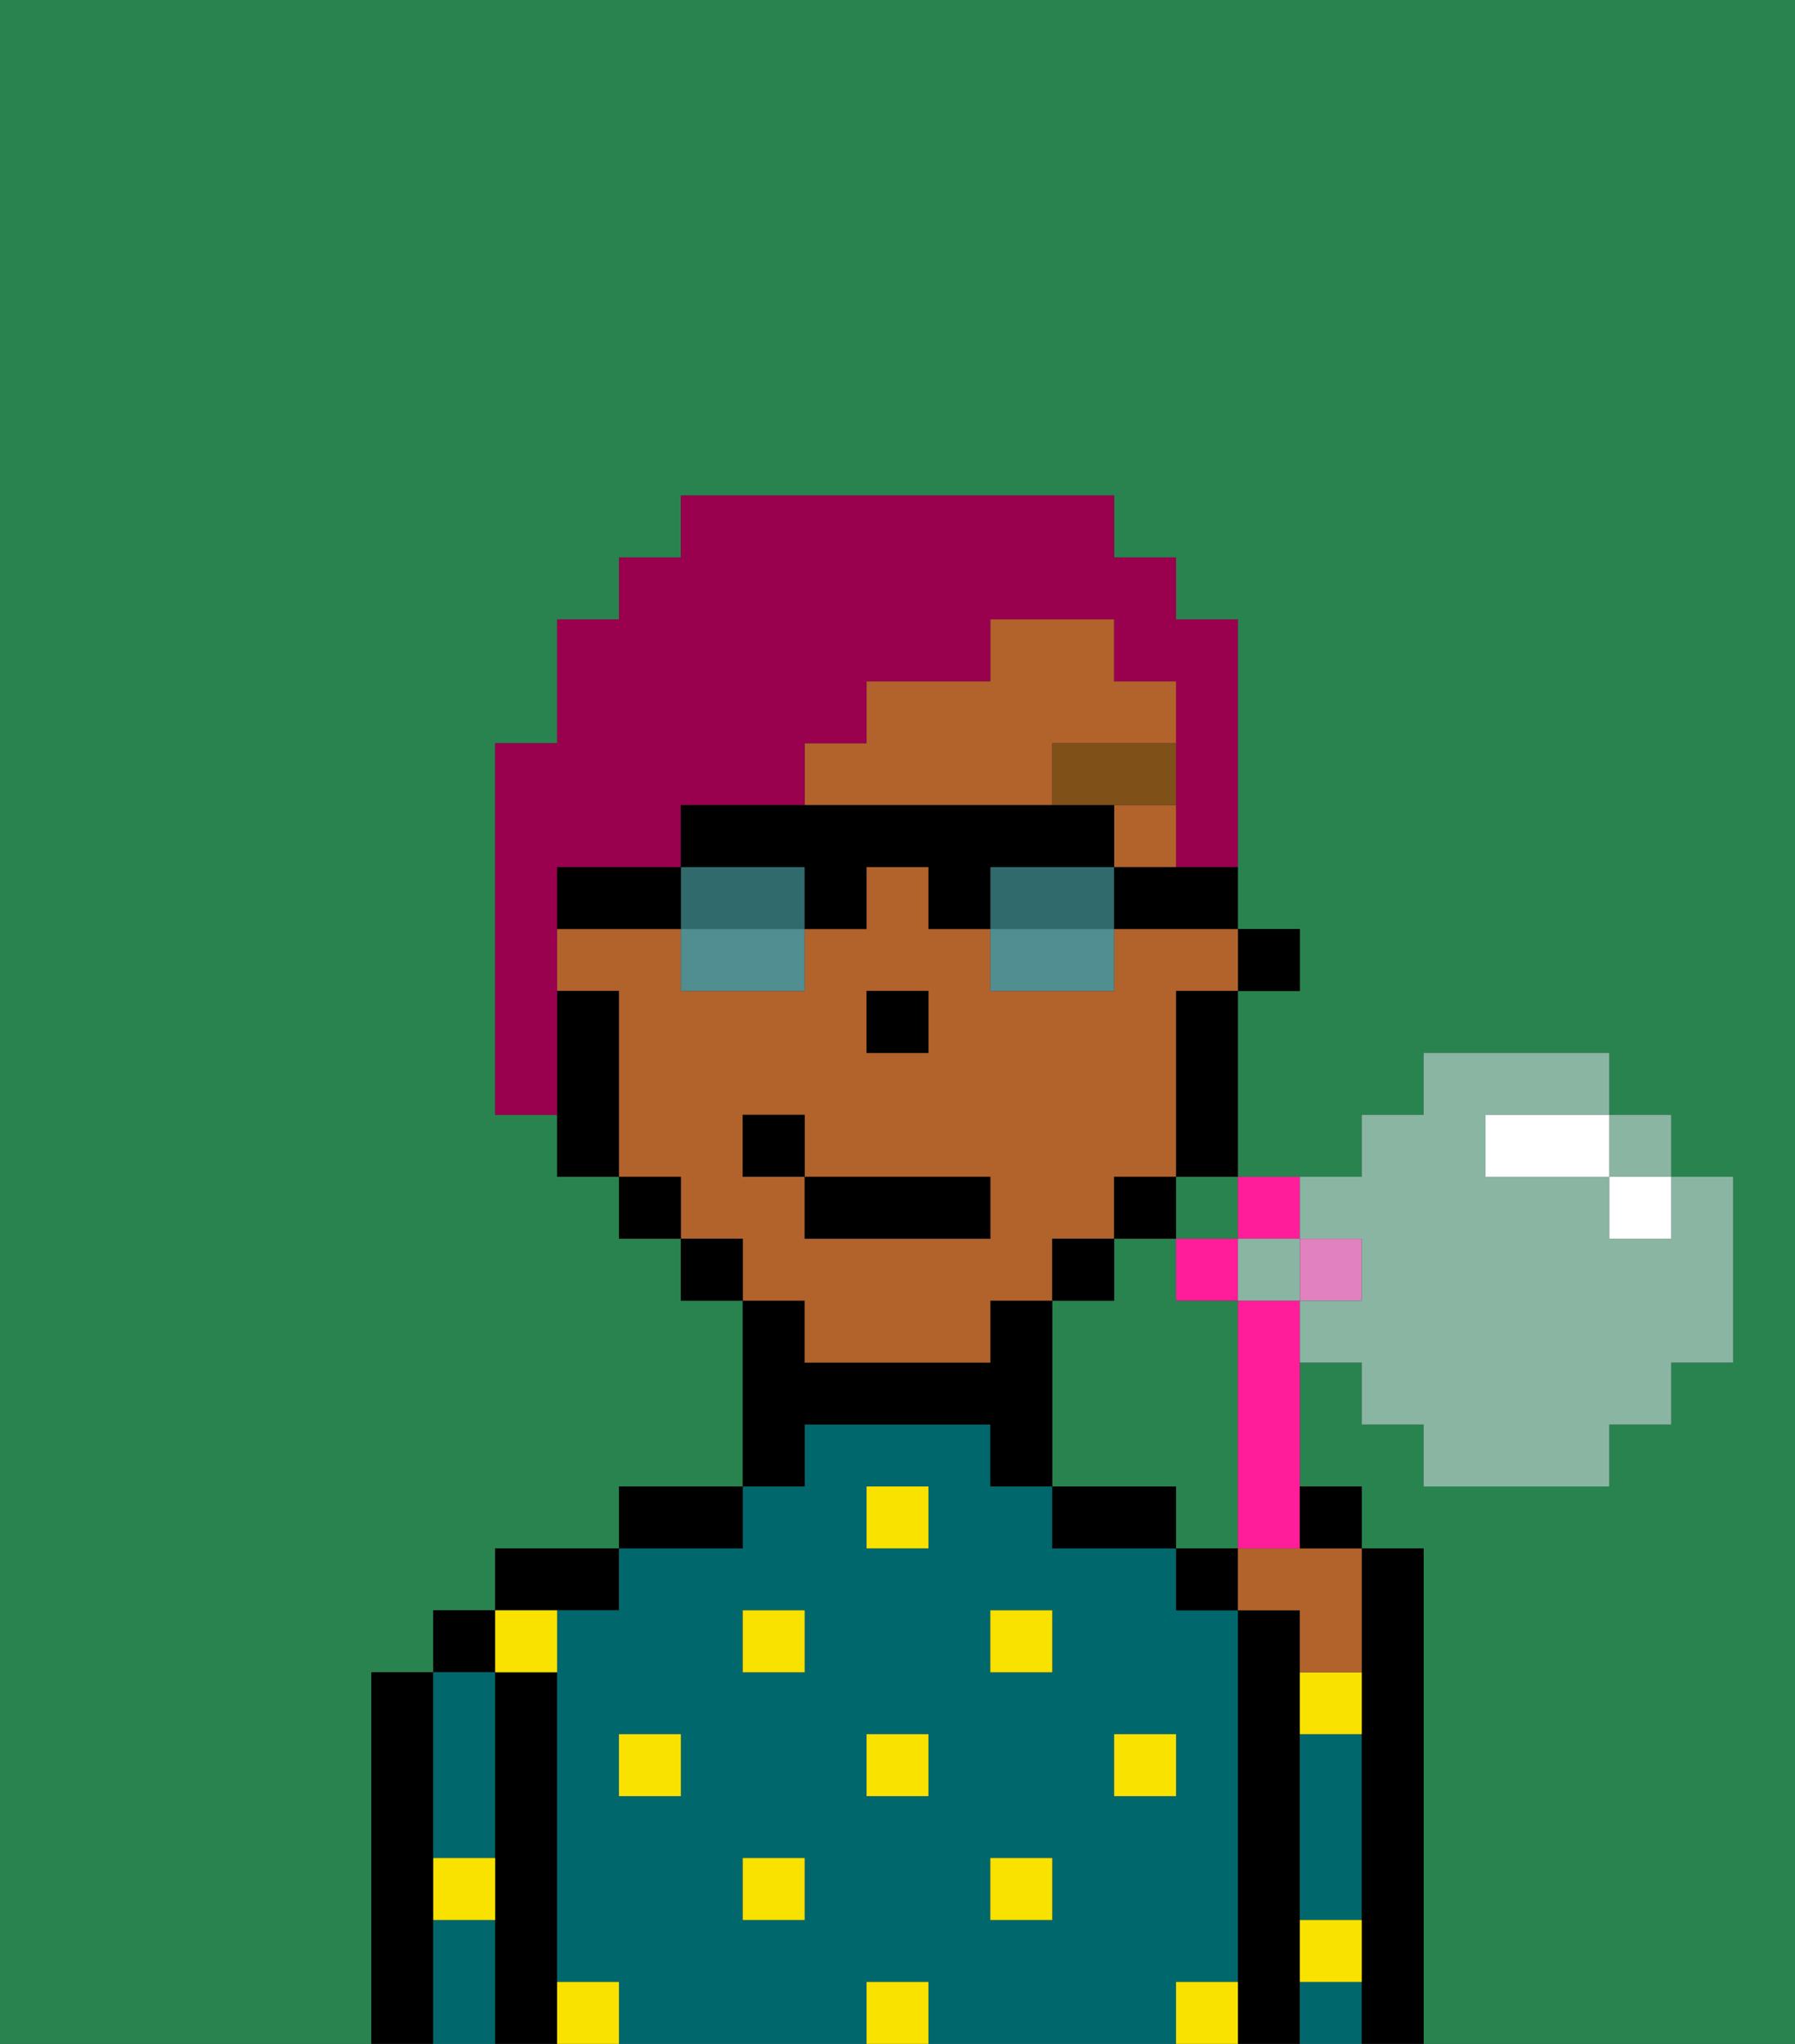 <svg xmlns="http://www.w3.org/2000/svg" viewBox="0 0 29 33"><rect x="0" y="0" width="29" height="33" fill="#333333" stroke="none"/><defs><style>polygon,rect,path{shape-rendering:crispedges;}.la86-1{fill:#29834f;}.la86-2{fill:#000000;}.la86-3{fill:#00686d;}.la86-4{fill:#f9e100;}.la86-5{fill:#b2622b;}.la86-6{fill:#7f5018;}.la86-7{fill:#99004d;}.la86-8{fill:#316a6d;}.la86-9{fill:#508e91;}.la86-10{fill:#ff1d99;}.la86-11{fill:#e281bf;}.la86-12{fill:#8ab5a3;}.la86-13{fill:#ffffff;}</style></defs><path class="la86-1" d="M20,22V21H19V20H18v1H17v3h2v1h1Z"/><path class="la86-1" d="M24,18h0Z"/><rect class="la86-1" x="20" y="21" width="1"/><rect class="la86-1" x="26" y="19" width="1"/><polygon class="la86-1" points="19 20 20 20 20 20 20 19 19 19 19 20"/><path class="la86-1" d="M0,33H29V0H0Zm6-1V27H7V26H8V25h2V24h2V21H11V20H10V19H9V18H8V12H9V10h1V9h1V8h7V9h1v1h1v5h1v1H20v3h2V18h1V17h3v1h1v1h1v3H27v1H26v1H23V23H22V22H21v2h1v1h1v8H6Z"/><path class="la86-2" d="M7,32V27H6v6H7Z"/><rect class="la86-2" x="7" y="26" width="1" height="1"/><path class="la86-3" d="M7,30H8V27H7v3Z"/><path class="la86-3" d="M7,31v2H8V31Z"/><path class="la86-2" d="M9,31V27H8v6H9V31Z"/><path class="la86-2" d="M10,26V25H8v1h2Z"/><path class="la86-3" d="M9,26v6h1v1h4V32h1v1h4V32h1V26H19V25H17V24H16V23H13v1H12v1H10v1Zm9,2h1v1H18Zm-2-2h1v1H16Zm0,4h1v1H16Zm-2-6h1v1H14Zm0,4h1v1H14Zm-2-2h1v1H12Zm0,4h1v1H12Zm-1-2v1H10V28Z"/><path class="la86-2" d="M12,24H10v1h2Z"/><path class="la86-2" d="M13,23h3v1h1V21H16v1H13V21H12v3h1Z"/><path class="la86-2" d="M18,24H17v1h2V24Z"/><rect class="la86-2" x="19" y="25" width="1" height="1"/><path class="la86-2" d="M21,31V26H20v7h1V31Z"/><path class="la86-3" d="M21,29v2h1V28H21Z"/><path class="la86-3" d="M21,32v1h1V32Z"/><path class="la86-2" d="M22,28v5h1V25H22v3Z"/><rect class="la86-4" x="10" y="28" width="1" height="1"/><rect class="la86-4" x="12" y="30" width="1" height="1"/><rect class="la86-4" x="14" y="28" width="1" height="1"/><path class="la86-4" d="M14,32v1h1V32Z"/><rect class="la86-4" x="12" y="26" width="1" height="1"/><rect class="la86-4" x="16" y="30" width="1" height="1"/><rect class="la86-4" x="18" y="28" width="1" height="1"/><path class="la86-4" d="M22,28V27H21v1Z"/><rect class="la86-4" x="16" y="26" width="1" height="1"/><rect class="la86-4" x="14" y="24" width="1" height="1"/><path class="la86-4" d="M9,27V26H8v1Z"/><path class="la86-4" d="M19,32v1h1V32Z"/><path class="la86-4" d="M9,32v1h1V32Z"/><path class="la86-4" d="M8,30H7v1H8Z"/><path class="la86-4" d="M21,32h1V31H21Z"/><rect class="la86-2" x="20" y="15" width="1" height="1"/><rect class="la86-5" x="18" y="13" width="1" height="1"/><path class="la86-5" d="M17,13V12h2V11H18V10H16v1H14v1H13v1h4Z"/><path class="la86-5" d="M13,22h3V21h1V20h1V19h1V16h1V15H18v1H16V15H15V14H14v1H13v1H11V15H9v1h1v3h1v1h1v1h1Zm1-6h1v1H14Zm-2,3V18h1v1h3v1H13V19Z"/><path class="la86-2" d="M19,17v2h1V16H19Z"/><rect class="la86-2" x="18" y="19" width="1" height="1"/><rect class="la86-2" x="17" y="20" width="1" height="1"/><rect class="la86-2" x="11" y="20" width="1" height="1"/><rect class="la86-2" x="10" y="19" width="1" height="1"/><path class="la86-2" d="M10,16H9v3h1V16Z"/><rect class="la86-2" x="14" y="16" width="1" height="1"/><path class="la86-6" d="M17,13h2V12H17Z"/><rect class="la86-2" x="13" y="19" width="3" height="1"/><rect class="la86-2" x="12" y="18" width="1" height="1"/><path class="la86-7" d="M9,15V14h2V13h2V12h1V11h2V10h2v1h1v3h1V10H19V9H18V8H11V9H10v1H9v2H8v6H9V15Z"/><path class="la86-8" d="M12,14H11v1h2V14Z"/><path class="la86-8" d="M17,14H16v1h2V14Z"/><path class="la86-9" d="M11,16h2V15H11Z"/><path class="la86-2" d="M18,14v1h2V14H18Z"/><path class="la86-2" d="M10,14H9v1h2V14Z"/><path class="la86-2" d="M17,14h1V13H11v1h2v1h1V14h1v1h1V14Z"/><path class="la86-9" d="M16,16h2V15H16Z"/><polygon class="la86-10" points="20 21 20 21 20 20 19 20 19 21 20 21"/><polygon class="la86-10" points="21 20 21 19 20 19 20 20 21 20"/><rect class="la86-11" x="21" y="20" width="1" height="1"/><path class="la86-10" d="M20,21v4h1V21Z"/><path class="la86-5" d="M20,25v1h1v1h1V25H20Z"/><path class="la86-2" d="M22,25V24H21v1Z"/><polygon class="la86-12" points="26 19 27 19 27 18 26 18 26 18 26 19"/><path class="la86-12" d="M22,20v1H21v1h1v1h1v1h3V23h1V22h1V19H27v1H26V19H24V18h2V17H23v1H22v1H21v1Z"/><polygon class="la86-12" points="21 21 21 20 20 20 20 20 20 21 21 21"/><polygon class="la86-13" points="26 20 26 20 27 20 27 19 26 19 26 20"/><path class="la86-13" d="M26,18H24v1h2Z"/></svg>